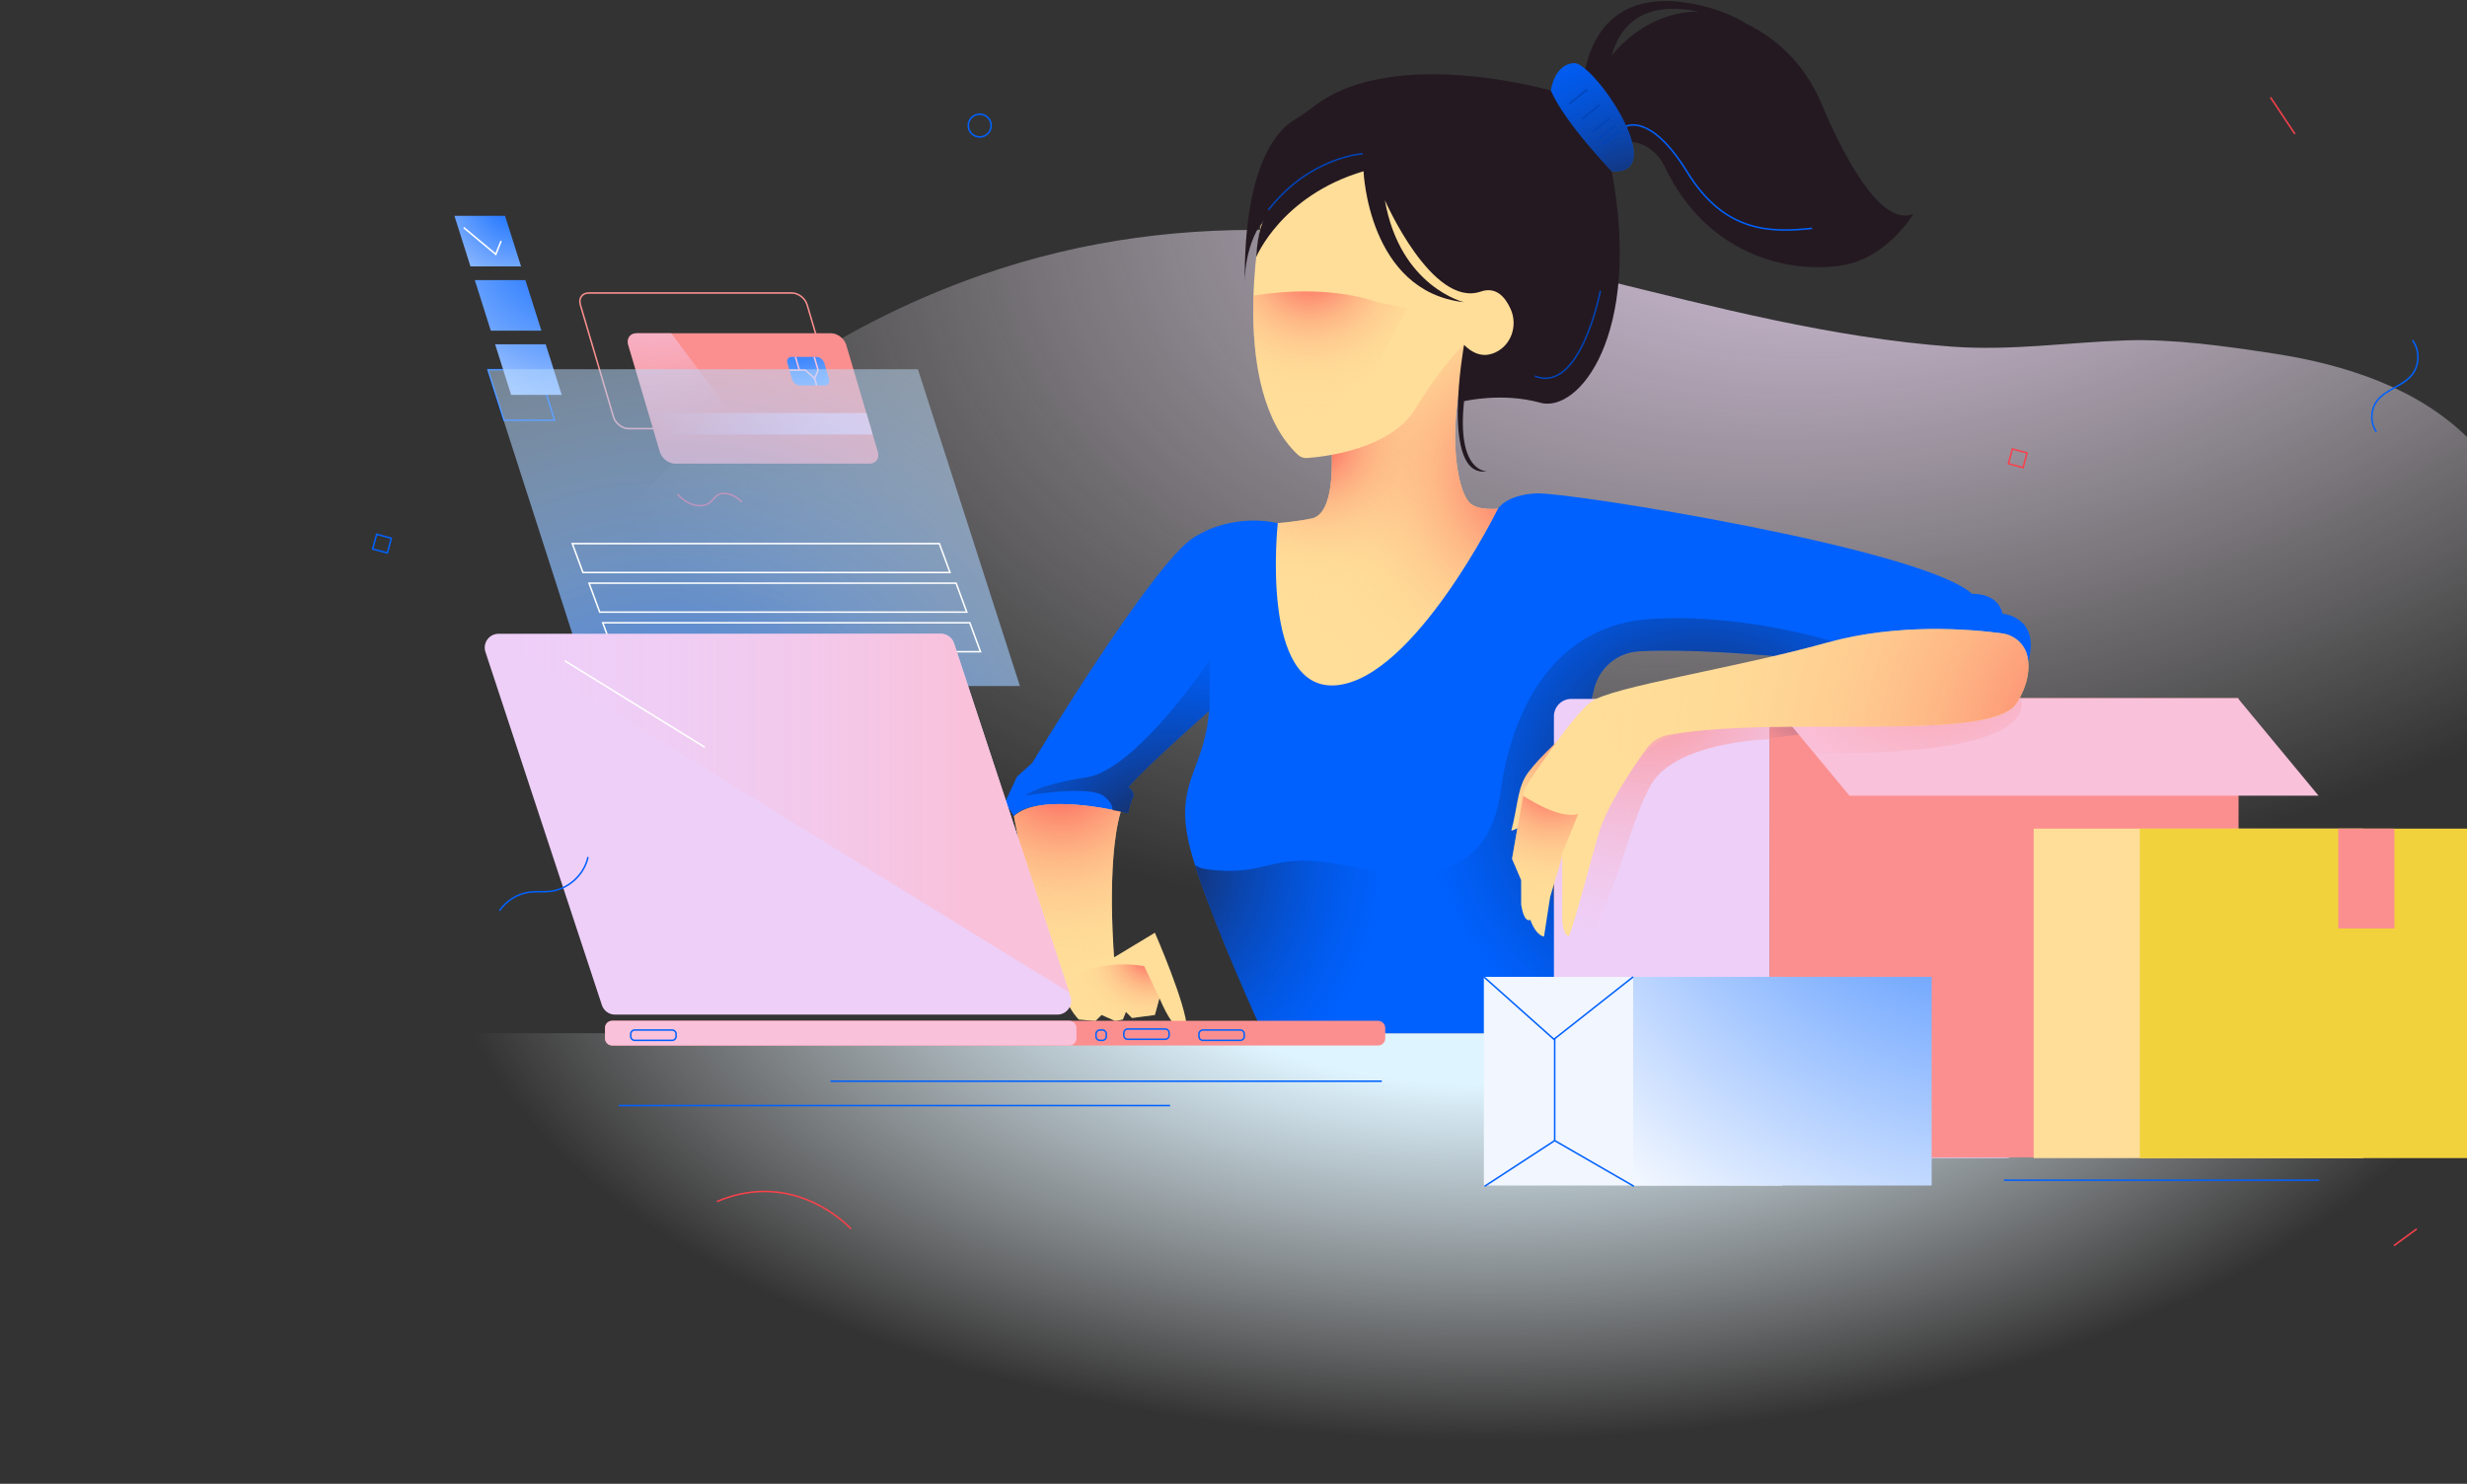 <svg width="793" height="477" viewBox="0 0 793 477" fill="none" xmlns="http://www.w3.org/2000/svg">
<rect x="0" y="0" width="793" height="477" fill="#333333" stroke="none"/>
<g id="Group">
<path id="Vector" d="M824.72 207.91C820.495 184.072 811.634 159.935 794.685 142.183C778.205 124.925 753.971 117.195 730.97 113.67C715.705 111.33 698.677 108.901 683.339 109.425C664.475 110.071 646.488 112.823 627.423 111.437C588.966 108.642 551.474 98.791 514.153 89.661C447.012 73.24 382.441 65.03 315.373 88.442C216.888 122.82 152.714 207.871 122.403 304.965C115.549 326.918 110.345 349.375 106.605 372.057C129.816 372.057 153.022 372.057 176.233 372.057C231.967 372.057 287.696 372.057 343.431 372.057C410.93 372.057 478.423 372.057 545.922 372.057C604.423 372.057 662.928 372.057 721.428 372.057C750.509 372.057 779.591 372.106 808.672 372.033C806.885 364.591 808.917 356.831 810.816 349.419C822.478 303.956 833.048 254.856 824.72 207.91Z" fill="url(#paint0_radial_13_61)"/>
<path id="Vector_2" d="M0.614 332.156H940.614V476.583H0.614V332.156Z" fill="url(#paint1_radial_13_61)"/>
<path id="Vector_3" d="M376.125 355.411H198.896" stroke="#0061FE" stroke-width="0.49" stroke-miterlimit="10"/>
<path id="Vector_4" d="M444.177 347.578H266.948" stroke="#0061FE" stroke-width="0.49" stroke-miterlimit="10"/>
<path id="Vector_5" d="M644.172 379.401H745.516" stroke="#0061FE" stroke-width="0.49" stroke-miterlimit="10"/>
<path id="Vector_6" d="M427.531 137.792C427.531 137.792 430.958 164.719 421.656 166.677C412.354 168.635 395.708 169.125 395.708 169.125L391.302 189.687L405.99 222.49L428.021 232.771L456.417 221.51L487.75 185.281L493.625 161.292C493.625 161.292 477.469 166.187 472.573 161.781C467.677 157.375 464.735 133.566 472.573 112.671C480.411 91.776 461.312 101.562 461.312 101.562L423.615 132.896L427.531 137.792Z" fill="#FFDE99"/>
<path id="Vector_7" d="M427.531 137.792C427.531 137.792 430.958 164.719 421.656 166.677C412.354 168.635 395.708 169.125 395.708 169.125L391.302 189.687L405.99 222.49L428.021 232.771L456.417 221.51L487.75 185.281L493.625 161.292C493.625 161.292 477.469 166.187 472.573 161.781C467.677 157.375 464.735 133.566 472.573 112.671C480.411 91.776 461.312 101.562 461.312 101.562L423.615 132.896L427.531 137.792Z" fill="url(#paint2_radial_13_61)"/>
<path id="Vector_8" d="M427.531 137.792C427.531 137.792 430.958 164.719 421.656 166.677C412.354 168.635 395.708 169.125 395.708 169.125L391.302 189.687L405.99 222.49L428.021 232.771L456.417 221.51L487.75 185.281L493.625 161.292C493.625 161.292 477.469 166.187 472.573 161.781C467.677 157.375 464.735 133.566 472.573 112.671C480.411 91.776 461.312 101.562 461.312 101.562L423.615 132.896L427.531 137.792Z" fill="url(#paint3_radial_13_61)"/>
<path id="Vector_9" d="M405.255 72.432C405.255 72.432 394.881 125.253 417.177 146.188C417.984 146.947 419.086 147.324 420.192 147.241C426.307 146.785 447.056 144.303 454.948 131.427C464.25 116.25 470.614 110.865 470.614 110.865C470.614 110.865 482.119 122.859 486.036 113.068C489.953 103.276 487.505 91.036 475.755 91.036L449.318 46.974L422.88 49.911L405.255 72.432Z" fill="#FFDE99"/>
<path id="Vector_10" d="M442.708 97.156L452.5 99.115L442.464 117.229L417.74 140.729C417.74 140.729 414.073 138.384 409.142 134.761C403.551 122.786 402.523 107.491 402.925 95.046C427.747 91.022 442.708 97.156 442.708 97.156Z" fill="url(#paint4_radial_13_61)"/>
<path id="Vector_11" d="M438.302 55.052C438.302 55.052 439.771 93.729 470.614 97.156C470.614 97.156 450.052 92.26 445.156 64.354C445.156 64.354 460.333 99.115 476 93.729C480.891 92.045 483.818 95.472 485.547 99.261C487.946 104.529 485.894 110.894 480.636 113.317C477.811 114.62 474.335 114.585 470.614 110.865C470.614 110.865 462.781 153.948 477.958 151.5C477.958 151.5 468.166 151.99 470.614 128.979C470.614 128.979 482.854 126.042 495.093 129.469C507.333 132.896 527.896 107.927 518.104 55.052L498.521 29.104C498.521 29.104 447.687 14.387 422.195 34.323C420.138 35.929 417.96 37.373 415.742 38.749C410.396 42.078 399.747 53.461 400.114 91.281C400.114 91.281 399.625 77.573 407.458 69.25C407.458 69.25 404.54 70.631 403.796 82.669C403.796 82.669 411.864 62.885 438.302 55.052Z" fill="#241921"/>
<path id="Vector_12" d="M508.801 26.656C509.291 25.677 510.27 -5.167 544.051 1.198C551.596 2.618 557.481 5.09 562.068 8.072C578.028 18.441 578.322 34.979 578.322 34.979L554.822 6.583C554.822 6.583 524.958 -7.125 518.103 17.844C518.103 17.844 537.609 -8.633 567.287 11.024C575.448 16.429 581.71 24.252 585.495 33.28C591.59 47.821 604.084 73.358 615.046 68.76C615.046 68.76 606.601 83.257 591.546 85.406C574.41 87.854 548.502 81.822 535.053 53.476C533.638 50.494 531.273 48.036 528.287 46.631C525.829 45.476 522.95 45.04 520.556 47.219C515.171 52.114 508.806 28.614 508.806 28.614V26.656H508.801Z" fill="#241921"/>
<path id="Vector_13" d="M498.52 29.104C498.52 29.104 499.499 20.781 505.864 20.292C512.229 19.802 537.197 56.521 518.104 55.052C518.104 55.052 502.926 39.385 498.52 29.104Z" fill="#0061FE"/>
<path id="Vector_14" d="M498.52 29.104C498.52 29.104 499.499 20.781 505.864 20.292C512.229 19.802 537.197 56.521 518.104 55.052C518.104 55.052 502.926 39.385 498.52 29.104Z" fill="url(#paint5_radial_13_61)"/>
<path id="Vector_15" d="M520.748 41.951L515.024 46.553" stroke="#0144B9" stroke-width="0.49" stroke-miterlimit="10"/>
<path id="Vector_16" d="M517.526 37.946L511.808 42.548" stroke="#0144B9" stroke-width="0.49" stroke-miterlimit="10"/>
<path id="Vector_17" d="M510.167 28.791L504.444 33.393" stroke="#0144B9" stroke-width="0.49" stroke-miterlimit="10"/>
<path id="Vector_18" d="M519.367 40.237L513.644 44.839" stroke="#0144B9" stroke-width="0.49" stroke-miterlimit="10"/>
<path id="Vector_19" d="M514.153 33.75L508.43 38.352" stroke="#0144B9" stroke-width="0.49" stroke-miterlimit="10"/>
<path id="Vector_20" d="M514.432 93.484C514.432 93.484 508.067 126.776 493.38 120.901" stroke="#0144B9" stroke-width="0.49" stroke-miterlimit="10"/>
<path id="Vector_21" d="M438.057 49.422C438.057 49.422 420.921 50.401 407.702 67.536" stroke="#0144B9" stroke-width="0.49" stroke-miterlimit="10"/>
<path id="Vector_22" d="M581.995 211.963C581.995 211.963 546.755 208.179 526.814 209.364C519.847 209.78 513.982 214.705 512.381 221.496C510.163 230.905 506.32 244.844 501.703 251.615C495.902 260.124 500.797 311.124 503.108 332.151H405.985C399.728 318.345 388.115 291.878 383.224 275.115C376.37 251.615 387.141 248.677 388.609 228.604C388.609 228.604 368.536 246.229 362.661 253.084C362.661 253.084 365.109 254.552 364.13 256.511C363.151 258.469 362.661 261.406 362.661 261.406C362.661 261.406 332.307 254.552 325.943 262.386L323.005 257.979L326.922 249.656L331.818 245.25C331.818 245.25 370.495 181.115 383.714 172.792C396.932 164.469 410.734 168.18 410.734 168.18C410.734 168.18 404.766 222.729 429.734 220.281C454.703 217.834 481.508 163.553 481.508 163.553C481.508 163.553 484.078 159.088 493.87 158.599C503.661 158.109 617.734 176.224 633.891 190.911C633.891 190.911 642.214 190.422 643.682 197.276C643.682 197.276 655.922 198.255 652.005 212.453L581.995 211.963Z" fill="#0061FE"/>
<path id="Vector_23" d="M325.943 262.391C325.943 262.391 332.797 302.047 341.61 315.266C341.61 315.266 348.464 308.901 358.255 309.391C358.255 309.391 355.386 277.553 360.248 260.912C360.248 260.912 334.266 254.557 325.943 262.391Z" fill="#FFDE99"/>
<path id="Vector_24" d="M325.943 262.391C325.943 262.391 332.797 302.047 341.61 315.266C341.61 315.266 348.464 308.901 358.255 309.391C358.255 309.391 355.386 277.553 360.248 260.912C360.248 260.912 334.266 254.557 325.943 262.391Z" fill="url(#paint6_radial_13_61)"/>
<path id="Vector_25" d="M358.333 307.638L371.229 299.844C371.229 299.844 381.51 323.344 381.51 330.688C381.51 330.688 378.572 334.604 372.697 320.896L371.229 326.281L363.885 327.26L361.926 325.302L360.947 327.75L358.499 328.24L354.093 326.281L352.135 328.24L346.749 327.75C346.749 327.75 341.364 322.365 341.364 315.021C341.364 307.677 358.333 307.638 358.333 307.638Z" fill="#FFDE99"/>
<path id="Vector_26" d="M367.801 310.614L372.697 320.896L371.229 326.281L363.885 327.26L361.926 325.302L360.947 327.75L358.499 328.239L354.093 326.281L352.135 328.239L346.749 327.75C346.749 327.75 341.364 322.364 341.364 315.021C355.072 307.677 367.801 310.614 367.801 310.614Z" fill="url(#paint7_radial_13_61)"/>
<path id="Vector_27" d="M505.844 243.365C505.653 243.85 505.458 244.325 505.262 244.79C505.223 244.878 505.188 244.961 505.149 245.05C504.953 245.515 504.753 245.97 504.547 246.411C504.518 246.479 504.483 246.543 504.454 246.611C504.239 247.076 504.023 247.527 503.808 247.967C503.671 248.242 503.534 248.506 503.396 248.77C502.985 249.554 502.559 250.293 502.133 250.969C501.991 251.194 501.849 251.414 501.702 251.625C501.619 251.742 501.546 251.874 501.467 252.006C501.453 252.036 501.433 252.065 501.419 252.1C501.345 252.237 501.272 252.379 501.203 252.525C501.193 252.55 501.184 252.574 501.174 252.594C501.11 252.736 501.046 252.878 500.988 253.03C500.973 253.059 500.963 253.093 500.949 253.123C500.885 253.289 500.821 253.465 500.758 253.652C500.743 253.691 500.733 253.73 500.718 253.769C500.66 253.94 500.606 254.122 500.552 254.308C500.547 254.327 500.537 254.352 500.532 254.371C500.474 254.572 500.42 254.782 500.366 254.998C500.351 255.047 500.341 255.101 500.327 255.15C500.273 255.37 500.219 255.595 500.17 255.825C500.165 255.845 500.16 255.864 500.16 255.884C500.111 256.104 500.067 256.334 500.023 256.565C500.013 256.618 500.004 256.672 499.994 256.721C499.95 256.966 499.906 257.221 499.862 257.475C499.852 257.524 499.847 257.573 499.837 257.622C499.798 257.857 499.764 258.097 499.729 258.342C499.725 258.391 499.715 258.435 499.71 258.484C499.671 258.758 499.636 259.037 499.602 259.321C499.592 259.385 499.587 259.448 499.578 259.512C499.543 259.791 499.514 260.075 499.485 260.364C499.485 260.383 499.48 260.398 499.48 260.418C499.45 260.721 499.421 261.03 499.392 261.343C499.387 261.416 499.377 261.485 499.372 261.558C499.348 261.867 499.318 262.185 499.294 262.503C499.289 262.552 499.289 262.601 499.284 262.645C499.264 262.939 499.245 263.233 499.225 263.531C499.22 263.605 499.215 263.673 499.21 263.747C499.191 264.08 499.171 264.413 499.152 264.75C499.147 264.824 499.147 264.897 499.142 264.971C499.127 265.284 499.113 265.597 499.098 265.92C499.098 265.969 499.093 266.023 499.093 266.072C499.078 266.425 499.064 266.787 499.054 267.149C499.049 267.233 499.049 267.316 499.044 267.404C499.034 267.771 499.024 268.143 499.015 268.525C499.015 268.54 499.015 268.559 499.015 268.574C499.005 268.941 499 269.308 498.995 269.685C498.995 269.773 498.99 269.862 498.99 269.955C498.985 270.332 498.98 270.713 498.976 271.1C498.976 271.169 498.976 271.242 498.976 271.311C498.976 271.658 498.971 272.006 498.971 272.354C498.971 272.432 498.971 272.51 498.971 272.593C498.971 272.99 498.971 273.387 498.976 273.788C498.976 273.876 498.976 273.964 498.976 274.052C498.976 274.429 498.98 274.806 498.985 275.188C498.985 275.232 498.985 275.281 498.985 275.325C498.99 275.737 498.995 276.158 499.005 276.574C499.005 276.672 499.01 276.77 499.01 276.868C499.02 277.284 499.024 277.705 499.034 278.131C499.034 278.185 499.039 278.238 499.039 278.287C499.049 278.674 499.059 279.066 499.069 279.462C499.073 279.56 499.073 279.653 499.078 279.751C499.088 280.177 499.103 280.603 499.117 281.034C499.122 281.117 499.122 281.205 499.127 281.288C499.142 281.675 499.152 282.062 499.166 282.449C499.171 282.527 499.171 282.605 499.176 282.684C499.191 283.115 499.211 283.55 499.225 283.986C499.23 284.094 499.235 284.202 499.24 284.309C499.259 284.74 499.274 285.171 499.294 285.607C499.294 285.626 499.294 285.651 499.299 285.67C499.318 286.116 499.338 286.566 499.362 287.017C499.367 287.124 499.372 287.232 499.377 287.345C499.397 287.79 499.421 288.241 499.446 288.686C499.45 288.75 499.45 288.809 499.455 288.872C499.475 289.283 499.499 289.695 499.519 290.106C499.524 290.204 499.529 290.302 499.534 290.4C499.558 290.84 499.583 291.286 499.607 291.731C499.612 291.834 499.622 291.942 499.627 292.045C499.651 292.461 499.676 292.872 499.7 293.288C499.705 293.342 499.705 293.401 499.71 293.455C499.739 293.91 499.764 294.365 499.793 294.821C499.798 294.928 499.808 295.041 499.813 295.149C499.842 295.609 499.871 296.074 499.901 296.534C499.901 296.549 499.901 296.563 499.906 296.578C499.935 297.033 499.964 297.489 499.999 297.944C500.004 298.037 500.013 298.135 500.018 298.228C500.048 298.683 500.082 299.139 500.116 299.594C500.121 299.677 500.126 299.756 500.136 299.839C500.165 300.25 500.195 300.656 500.224 301.068C500.229 301.151 500.234 301.229 500.244 301.312C500.278 301.763 500.312 302.213 500.346 302.659C500.356 302.762 500.361 302.86 500.371 302.962C500.405 303.418 500.439 303.873 500.479 304.323C500.479 304.328 500.479 304.328 500.479 304.333C500.513 304.793 500.552 305.249 500.586 305.704C500.596 305.807 500.601 305.915 500.611 306.017C500.645 306.468 500.684 306.918 500.718 307.364C500.723 307.403 500.723 307.442 500.728 307.481C500.762 307.912 500.802 308.338 500.836 308.764C500.841 308.842 500.851 308.921 500.856 308.994C500.895 309.44 500.929 309.88 500.968 310.321C500.973 310.404 500.983 310.487 500.988 310.566C501.022 310.977 501.061 311.388 501.095 311.799C501.1 311.838 501.1 311.878 501.105 311.922C501.144 312.372 501.184 312.818 501.223 313.263C501.228 313.337 501.237 313.405 501.242 313.479C501.321 314.375 501.404 315.256 501.482 316.127C501.487 316.191 501.492 316.255 501.502 316.313C501.541 316.739 501.58 317.165 501.619 317.586C501.624 317.64 501.629 317.694 501.634 317.748C501.673 318.154 501.712 318.551 501.747 318.952C501.751 318.986 501.751 319.016 501.756 319.05C501.796 319.471 501.84 319.887 501.879 320.299C501.884 320.362 501.893 320.426 501.898 320.494C501.938 320.896 501.977 321.292 502.016 321.684C502.016 321.694 502.016 321.699 502.016 321.708C502.055 322.115 502.094 322.516 502.138 322.918C502.143 322.977 502.148 323.035 502.158 323.094C502.236 323.892 502.319 324.675 502.398 325.439C502.403 325.478 502.407 325.517 502.407 325.552C502.447 325.934 502.486 326.315 502.525 326.688C502.525 326.707 502.53 326.727 502.53 326.751C502.569 327.128 502.608 327.5 502.647 327.867C502.647 327.872 502.647 327.877 502.647 327.887C502.687 328.244 502.721 328.597 502.76 328.945C502.765 328.998 502.77 329.047 502.775 329.101C502.848 329.787 502.922 330.452 502.99 331.094C502.995 331.128 502.995 331.162 503 331.192C503.034 331.52 503.068 331.843 503.108 332.156H405.984C405.96 332.102 405.935 332.048 405.911 331.995C405.769 331.681 405.622 331.358 405.475 331.035C405.426 330.922 405.372 330.81 405.318 330.692C405.147 330.31 404.971 329.919 404.789 329.522C404.736 329.4 404.682 329.277 404.623 329.155C404.491 328.856 404.354 328.553 404.217 328.244C404.143 328.083 404.07 327.916 403.996 327.75C403.825 327.368 403.649 326.976 403.472 326.585C403.389 326.399 403.306 326.213 403.223 326.022C403.105 325.757 402.988 325.493 402.87 325.229C402.767 325.003 402.67 324.773 402.567 324.543C402.439 324.254 402.312 323.965 402.185 323.677C402.043 323.349 401.896 323.021 401.749 322.693C401.641 322.448 401.534 322.203 401.426 321.953C401.309 321.689 401.191 321.42 401.074 321.15C400.98 320.935 400.883 320.72 400.79 320.504C400.594 320.054 400.393 319.593 400.192 319.133C400.094 318.913 400.001 318.693 399.903 318.472C399.781 318.183 399.654 317.9 399.526 317.611C399.438 317.405 399.345 317.195 399.257 316.989C399.032 316.47 398.807 315.946 398.582 315.417C398.503 315.231 398.42 315.045 398.342 314.859C398.205 314.536 398.063 314.213 397.926 313.885C397.852 313.714 397.779 313.547 397.705 313.376C397.455 312.788 397.206 312.201 396.951 311.608C396.878 311.442 396.809 311.275 396.736 311.104C396.589 310.761 396.442 310.414 396.3 310.066C396.232 309.91 396.168 309.748 396.099 309.591C395.84 308.97 395.575 308.348 395.316 307.721C395.247 307.56 395.184 307.403 395.115 307.241C394.968 306.889 394.822 306.536 394.675 306.184C394.606 306.017 394.538 305.851 394.469 305.689C394.21 305.058 393.95 304.426 393.691 303.795C393.627 303.638 393.563 303.481 393.5 303.325C393.353 302.967 393.206 302.61 393.064 302.248C392.995 302.086 392.932 301.92 392.863 301.758C392.609 301.131 392.354 300.5 392.104 299.873C392.036 299.707 391.967 299.535 391.904 299.369C391.762 299.016 391.62 298.664 391.483 298.311C391.414 298.135 391.345 297.964 391.277 297.787C391.037 297.175 390.792 296.563 390.557 295.956C390.489 295.78 390.42 295.604 390.347 295.423C390.215 295.085 390.082 294.742 389.95 294.404C389.877 294.209 389.798 294.018 389.725 293.822C389.505 293.244 389.284 292.671 389.064 292.098C388.991 291.908 388.917 291.712 388.844 291.521C388.721 291.193 388.599 290.87 388.477 290.547C388.398 290.341 388.32 290.13 388.246 289.925C388.051 289.406 387.86 288.892 387.674 288.378C387.59 288.148 387.502 287.917 387.419 287.687C387.306 287.384 387.199 287.085 387.091 286.787C387.008 286.561 386.929 286.336 386.851 286.116C386.685 285.656 386.523 285.205 386.366 284.75C386.273 284.49 386.18 284.231 386.092 283.971C385.994 283.692 385.896 283.413 385.803 283.134C385.725 282.904 385.642 282.669 385.564 282.439C385.436 282.062 385.309 281.685 385.182 281.313C385.079 281.009 384.976 280.706 384.878 280.402C384.795 280.148 384.712 279.893 384.628 279.639C384.55 279.394 384.472 279.154 384.393 278.914C384.315 278.674 384.242 278.434 384.163 278.199C385.49 278.953 386.719 279.457 390.817 279.79C408.931 281.259 408.931 273.426 432.921 278.322C456.911 283.217 478.452 282.728 482.369 254.332C486.183 226.685 500.483 200.967 530.348 199.009C560.213 197.051 588.966 206.172 588.966 206.172L584.427 211.998L582.004 211.983C582.004 211.983 581.989 211.983 581.97 211.978C581.96 211.978 581.95 211.978 581.935 211.973C581.921 211.973 581.906 211.968 581.886 211.968C581.867 211.968 581.847 211.963 581.828 211.963C581.798 211.959 581.759 211.959 581.72 211.954C581.691 211.949 581.661 211.949 581.627 211.944C581.598 211.939 581.563 211.939 581.529 211.934C581.48 211.929 581.436 211.924 581.387 211.919C581.304 211.91 581.211 211.9 581.113 211.89C581.084 211.885 581.049 211.885 581.015 211.88C580.927 211.87 580.834 211.861 580.736 211.851C580.707 211.846 580.672 211.846 580.638 211.841C580.535 211.831 580.432 211.821 580.32 211.807C580.276 211.802 580.232 211.797 580.183 211.792C580.08 211.782 579.977 211.773 579.864 211.763C579.801 211.758 579.737 211.748 579.669 211.743C579.532 211.728 579.39 211.714 579.238 211.699C579.204 211.694 579.179 211.694 579.145 211.689C578.959 211.67 578.768 211.65 578.567 211.635C578.508 211.631 578.445 211.626 578.381 211.616C578.234 211.601 578.082 211.587 577.931 211.572C577.857 211.567 577.779 211.557 577.701 211.552C577.534 211.538 577.363 211.518 577.191 211.503C577.137 211.498 577.079 211.493 577.025 211.489C576.829 211.469 576.623 211.449 576.413 211.43C576.359 211.425 576.305 211.42 576.251 211.415C575.992 211.391 575.723 211.366 575.448 211.342C575.444 211.342 575.434 211.342 575.429 211.342C575.179 211.317 574.92 211.298 574.66 211.273C574.562 211.263 574.459 211.254 574.357 211.244C574.161 211.224 573.96 211.21 573.754 211.19C573.661 211.18 573.573 211.175 573.48 211.165C573.265 211.146 573.045 211.126 572.819 211.107C572.731 211.097 572.643 211.092 572.555 211.082C572.281 211.058 572.002 211.033 571.713 211.009C571.674 211.004 571.635 211.004 571.595 210.999C571.272 210.97 570.944 210.945 570.611 210.916C570.523 210.906 570.435 210.901 570.347 210.891C570.097 210.872 569.848 210.847 569.588 210.828C569.475 210.818 569.363 210.808 569.255 210.798C569.01 210.779 568.761 210.759 568.511 210.74C568.403 210.73 568.296 210.72 568.188 210.715C567.924 210.695 567.659 210.671 567.39 210.651C567.287 210.642 567.184 210.637 567.081 210.627C566.347 210.568 565.598 210.509 564.829 210.456C564.722 210.446 564.619 210.441 564.511 210.431C564.237 210.412 563.968 210.392 563.689 210.372C563.552 210.363 563.41 210.353 563.268 210.343C563.003 210.323 562.739 210.304 562.47 210.284C562.337 210.274 562.205 210.265 562.073 210.255C561.76 210.23 561.441 210.211 561.123 210.186C561.04 210.181 560.957 210.177 560.874 210.167C560.467 210.137 560.061 210.113 559.65 210.083C559.566 210.079 559.483 210.074 559.4 210.069C559.072 210.049 558.739 210.025 558.406 210.005C558.279 209.995 558.151 209.99 558.029 209.981C557.74 209.961 557.446 209.942 557.158 209.927C557.011 209.917 556.869 209.907 556.722 209.897C556.428 209.878 556.134 209.863 555.836 209.844C555.708 209.834 555.576 209.829 555.449 209.819C550.524 209.53 545.373 209.3 540.438 209.202C540.061 209.192 539.689 209.188 539.312 209.183C539.302 209.183 539.293 209.183 539.288 209.183C538.798 209.173 538.314 209.168 537.829 209.163C537.711 209.163 537.589 209.163 537.471 209.158C536.487 209.148 535.513 209.148 534.558 209.153C534.441 209.153 534.328 209.153 534.211 209.153C533.261 209.158 532.326 209.173 531.41 209.197C531.298 209.202 531.185 209.202 531.073 209.207C530.162 209.232 529.276 209.261 528.414 209.3C528.306 209.305 528.199 209.31 528.096 209.315C527.665 209.334 527.239 209.359 526.823 209.383C525.08 209.486 523.411 209.873 521.854 210.5C521.496 210.642 521.144 210.803 520.801 210.975C520.757 210.999 520.708 211.019 520.664 211.038C520.336 211.2 520.018 211.376 519.704 211.562C519.651 211.596 519.592 211.631 519.538 211.66C519.23 211.846 518.931 212.047 518.637 212.252C518.588 212.287 518.539 212.321 518.49 212.36C518.192 212.575 517.898 212.801 517.614 213.041C517.589 213.06 517.565 213.085 517.54 213.104C517.261 213.344 516.987 213.589 516.723 213.848C516.698 213.873 516.679 213.892 516.654 213.912C516.39 214.171 516.14 214.441 515.896 214.72C515.856 214.764 515.817 214.808 515.778 214.857C515.543 215.131 515.318 215.41 515.102 215.704C515.063 215.758 515.024 215.807 514.985 215.861C514.769 216.154 514.564 216.458 514.368 216.771C514.344 216.815 514.314 216.859 514.29 216.898C514.089 217.227 513.893 217.564 513.717 217.907C513.546 218.245 513.384 218.592 513.237 218.945C513.193 219.048 513.154 219.155 513.11 219.258C513.002 219.523 512.904 219.787 512.816 220.061C512.777 220.169 512.743 220.277 512.708 220.389C512.591 220.761 512.483 221.133 512.395 221.515C512.302 221.907 512.209 222.308 512.111 222.71C512.087 222.813 512.062 222.915 512.038 223.018C511.94 223.425 511.842 223.836 511.734 224.252C511.729 224.267 511.729 224.281 511.724 224.291C511.621 224.707 511.514 225.128 511.406 225.554C511.377 225.662 511.352 225.77 511.323 225.877C511.098 226.749 510.867 227.645 510.623 228.551C510.593 228.663 510.559 228.781 510.53 228.893C510.285 229.804 510.03 230.724 509.761 231.65C509.727 231.762 509.697 231.88 509.663 231.992C509.531 232.457 509.394 232.927 509.252 233.393C509.046 234.088 508.831 234.788 508.615 235.483C508.4 236.178 508.175 236.873 507.95 237.559C507.724 238.244 507.489 238.93 507.254 239.605V239.61C507.019 240.286 506.779 240.952 506.535 241.608C506.339 242.132 506.138 242.646 505.937 243.155C505.903 243.218 505.874 243.292 505.844 243.365Z" fill="url(#paint8_radial_13_61)"/>
<path id="Vector_28" d="M574.362 372.072H713.981C717.066 372.072 719.567 369.57 719.567 366.486V224.448H568.776V366.486C568.776 369.57 571.277 372.072 574.362 372.072Z" fill="#FB8F8F"/>
<path id="Vector_29" d="M505.086 224.678H568.776V366.481C568.776 369.565 571.278 372.067 574.362 372.067H646.292C645.788 372.214 645.259 372.297 644.706 372.297H505.086C502.002 372.297 499.5 369.795 499.5 366.711V230.264C499.5 227.18 502.002 224.678 505.086 224.678Z" fill="#EECFF8"/>
<path id="Vector_30" d="M501.634 237.358C501.634 237.358 492.646 245.5 490.198 249.906C487.75 254.312 487.75 259.698 485.791 267.042C485.791 267.042 492.646 266.062 496.562 252.354C500.479 238.646 501.634 237.358 501.634 237.358Z" fill="url(#paint9_radial_13_61)"/>
<path id="Vector_31" opacity="0.57" d="M581.26 235.708L568.775 237.358V230.44L579.301 231.302L581.26 235.708Z" fill="url(#paint10_radial_13_61)"/>
<path id="Vector_32" d="M594.479 255.781H745.271L719.323 224.448H568.531L594.479 255.781Z" fill="#F9C1DA"/>
<path id="Vector_33" d="M406.205 332.646C400.364 319.78 389.53 295.173 384.159 278.18C385.486 278.934 386.715 279.438 390.812 279.771C408.927 281.24 408.927 273.406 432.917 278.302C456.906 283.198 478.448 282.708 482.364 254.312C486.178 226.666 500.479 200.948 530.344 198.99C560.208 197.031 588.961 206.152 588.961 206.152L584.423 211.978L582 211.964C582 211.964 568.913 210.558 554.177 209.726C552.664 209.643 551.136 209.56 549.604 209.491C548.835 209.457 548.067 209.423 547.303 209.393C545.002 209.3 542.701 209.227 540.444 209.183C540.067 209.173 539.695 209.168 539.318 209.163C534.838 209.095 530.559 209.144 526.824 209.364C525.081 209.467 523.411 209.853 521.854 210.48C518.359 211.89 515.455 214.514 513.722 217.892C513.145 219.018 512.694 220.228 512.396 221.501C511.563 225.03 510.506 229.197 509.262 233.383C509.057 234.078 508.841 234.778 508.626 235.473C508.41 236.169 508.185 236.864 507.96 237.549C507.735 238.239 507.5 238.92 507.265 239.596C507.03 240.271 506.79 240.937 506.545 241.593C505.688 243.889 504.778 246.053 503.828 247.963C503.284 249.054 502.726 250.063 502.153 250.964C502.011 251.189 501.869 251.409 501.723 251.62C499.701 254.582 498.981 262.694 498.991 272.897C498.971 292.04 501.605 318.82 503.123 332.646H406.205Z" fill="url(#paint11_radial_13_61)"/>
<path id="Vector_34" d="M533.77 225.427H566.572L568.775 230.323V237.667C568.775 237.667 543.072 238.156 532.791 249.417C522.51 260.677 516.145 312.573 499.499 308.656V253.128L533.77 225.427Z" fill="url(#paint12_radial_13_61)"/>
<path id="Vector_35" d="M583.219 242.073L568.531 224.448H649.312C649.312 224.448 660.083 243.052 583.219 242.073Z" fill="url(#paint13_radial_13_61)"/>
<path id="Vector_36" d="M643.564 203.621C647.598 204.169 650.932 207.166 651.73 211.156C652.45 214.769 652.078 219.748 648.333 225.917C640.348 239.072 572.863 229.686 536.272 236.257C533.418 236.771 530.877 238.391 529.188 240.751C524.919 246.709 516.689 258.831 514.187 267.042C510.76 278.302 506.843 294.458 504.395 300.823C504.395 300.823 502.682 301.557 502.192 296.172V275.12L498.275 288.338L496.317 301.068C496.317 301.068 493.869 301.068 491.911 295.682C491.911 295.682 489.953 297.151 488.973 290.786V282.953L486.036 276.099L489.953 253.578C489.953 253.578 504.865 230.538 511.362 225.657C517.859 220.776 557.515 214.901 587.38 206.578C610.199 200.218 633.728 202.289 643.564 203.621Z" fill="#FFDE99"/>
<path id="Vector_37" d="M525.389 246.229C525.389 246.229 525.384 246.229 525.389 246.229C519.998 239.963 515.293 232.697 512.948 224.737C522.75 220.037 559.371 214.387 587.38 206.578C610.199 200.218 633.728 202.289 643.564 203.621C647.598 204.169 650.932 207.166 651.73 211.156C652.45 214.769 652.078 219.748 648.333 225.917C640.759 238.391 579.659 230.592 542.162 235.361C535.65 236.188 529.795 239.738 526.103 245.167C525.868 245.515 525.628 245.867 525.389 246.229Z" fill="url(#paint14_radial_13_61)"/>
<path id="Vector_38" d="M496.317 301.068C496.317 301.068 493.869 301.068 491.911 295.682C491.911 295.682 489.953 297.151 488.974 290.786V282.953L486.036 276.099L489.635 255.801C489.635 255.801 500.968 263.615 507.333 261.656L501.948 274.875L501.82 276.373L498.276 288.339L496.317 301.068Z" fill="url(#paint15_radial_13_61)"/>
<path id="Vector_39" d="M349.197 249.906C365.354 247.458 388.854 212.208 388.854 212.208V228.365L388.584 228.893C388.594 228.8 388.599 228.707 388.609 228.609C388.609 228.609 368.536 246.234 362.661 253.088C362.661 253.088 365.109 254.557 364.13 256.516C363.15 258.474 362.661 261.411 362.661 261.411C362.661 261.411 360.688 260.966 357.643 260.432C357.623 259.154 356.996 257.47 354.583 255.781C349.687 252.354 329.614 255.781 329.614 255.781C329.614 255.781 333.041 252.354 349.197 249.906Z" fill="url(#paint16_radial_13_61)"/>
<path id="Vector_40" d="M514.677 166.187C514.677 166.187 488.239 159.823 483.833 169.615" stroke="#0061FE" stroke-width="0.49" stroke-miterlimit="10"/>
<path id="Vector_41" d="M399.869 170.838C399.869 170.838 387.14 173.286 381.265 179.651" stroke="#0061FE" stroke-width="0.49" stroke-miterlimit="10"/>
<path id="Vector_42" d="M432.887 266.219C432.887 266.219 446.365 273.617 458.159 266.41" stroke="#0061FE" stroke-width="0.49" stroke-miterlimit="10"/>
<path id="Vector_43" d="M522.755 40.609C522.755 40.609 530.589 36.203 542.339 55.297C554.245 74.645 568.776 74.88 582.484 73.411" stroke="#0061FE" stroke-width="0.49" stroke-miterlimit="10"/>
<path id="Vector_44" d="M161.996 135.099H178.265L173.114 118.835H156.845L161.996 135.099Z" stroke="#0061FE" stroke-width="0.49" stroke-miterlimit="10"/>
<path id="Vector_45" d="M238.444 161.468C236.457 158.991 232.706 157.874 230.675 159.152C229.7 159.764 229.137 160.802 228.251 161.512C226.998 162.52 225.088 162.824 223.135 162.325C221.177 161.83 219.204 160.538 217.843 158.868" stroke="#FA404B" stroke-width="0.49" stroke-miterlimit="10"/>
<path id="Vector_46" d="M151.225 85.651H167.494L162.343 69.387H146.074L151.225 85.651Z" fill="url(#paint17_radial_13_61)"/>
<path id="Vector_47" d="M157.766 106.302H174.03L168.879 90.033H152.615L157.766 106.302Z" fill="url(#paint18_radial_13_61)"/>
<path id="Vector_48" d="M164.301 126.947H180.565L175.415 110.678H159.151L164.301 126.947Z" fill="url(#paint19_radial_13_61)"/>
<path id="Vector_49" d="M161.09 77.465L159.372 81.764L149.056 73.166" stroke="white" stroke-width="0.49" stroke-miterlimit="10"/>
<path id="Vector_50" d="M217 149.052H279.505C281.596 149.052 282.79 147.358 282.174 145.267L272.024 110.918C271.408 108.828 269.214 107.134 267.124 107.134H204.619C202.528 107.134 201.334 108.828 201.95 110.918L212.099 145.267C212.716 147.358 214.91 149.052 217 149.052Z" fill="#FB8F8F"/>
<path id="Vector_51" d="M202.098 137.792H267.418C269.508 137.792 270.703 136.098 270.086 134.007L259.443 97.974C258.826 95.883 256.632 94.189 254.542 94.189H189.222C187.131 94.189 185.937 95.883 186.553 97.974L197.197 134.007C197.814 136.098 200.007 137.792 202.098 137.792Z" stroke="#FB8F8F" stroke-width="0.49" stroke-miterlimit="10"/>
<path id="Vector_52" d="M210.445 139.667H280.514L278.482 132.783H208.408L210.445 139.667Z" fill="url(#paint20_linear_13_61)"/>
<path id="Vector_53" d="M257.181 123.927H265.141C266.223 123.927 266.845 123.05 266.522 121.963L264.97 116.705C264.652 115.623 263.511 114.742 262.429 114.742H254.468C253.386 114.742 252.765 115.618 253.088 116.705L254.64 121.963C254.958 123.05 256.099 123.927 257.181 123.927Z" fill="url(#paint21_radial_13_61)"/>
<path id="Vector_54" d="M261.729 114.742L262.987 119.006L261.837 121.63L262.512 123.927" stroke="#F9C1DA" stroke-width="0.49" stroke-miterlimit="10"/>
<path id="Vector_55" d="M261.837 121.631L258.899 119.006H253.769" stroke="#F9C1DA" stroke-width="0.49" stroke-miterlimit="10"/>
<path id="Vector_56" d="M255.687 114.742L256.95 119.006" stroke="#F9C1DA" stroke-width="0.49" stroke-miterlimit="10"/>
<path id="Vector_57" d="M217.001 149.052C214.91 149.052 212.717 147.358 212.1 145.267L201.951 110.918C201.334 108.828 202.529 107.134 204.619 107.134H215.777L247.051 149.052H217.001Z" fill="url(#paint22_radial_13_61)"/>
<path id="Vector_58" d="M189.378 220.531H327.842L295.055 118.698H156.591L189.378 220.531Z" fill="url(#paint23_radial_13_61)"/>
<path id="Vector_59" d="M187.39 184.057H305.38L301.953 174.755H183.963L187.39 184.057Z" stroke="white" stroke-width="0.49" stroke-miterlimit="10"/>
<path id="Vector_60" d="M192.776 196.786H310.766L307.339 187.484H189.349L192.776 196.786Z" stroke="white" stroke-width="0.49" stroke-miterlimit="10"/>
<path id="Vector_61" d="M197.182 209.515H315.172L311.745 200.213H193.755L197.182 209.515Z" stroke="white" stroke-width="0.49" stroke-miterlimit="10"/>
<path id="Vector_62" d="M196.79 336.097H442.977C444.25 336.097 445.283 335.064 445.283 333.791V330.462C445.283 329.189 444.25 328.156 442.977 328.156H196.79C195.517 328.156 194.484 329.189 194.484 330.462V333.791C194.484 335.064 195.517 336.097 196.79 336.097Z" fill="#FB8F8F"/>
<path id="Vector_63" d="M196.791 336.097H343.715C344.988 336.097 346.021 335.064 346.021 333.791V330.462C346.021 329.189 344.988 328.156 343.715 328.156H196.786C195.513 328.156 194.48 329.189 194.48 330.462V333.791C194.485 335.064 195.518 336.097 196.791 336.097Z" fill="#F9C1DA"/>
<path id="Vector_64" d="M160.257 203.748H302.442C304.357 203.748 306.06 204.977 306.658 206.798L344.096 320.342C345.041 323.216 342.901 326.173 339.881 326.173H197.691C195.777 326.173 194.073 324.945 193.476 323.123L156.037 209.579C155.092 206.705 157.232 203.748 160.257 203.748Z" fill="#EECFF8"/>
<path id="Vector_65" d="M362.466 334.11H374.578C375.253 334.11 375.802 333.561 375.802 332.886V332.024C375.802 331.348 375.253 330.8 374.578 330.8H362.466C361.79 330.8 361.242 331.348 361.242 332.024V332.886C361.242 333.561 361.79 334.11 362.466 334.11Z" stroke="#0061FE" stroke-width="0.49" stroke-miterlimit="10"/>
<path id="Vector_66" d="M203.978 334.443H216.09C216.766 334.443 217.314 333.894 217.314 333.219V332.357C217.314 331.681 216.766 331.133 216.09 331.133H203.978C203.302 331.133 202.754 331.681 202.754 332.357V333.219C202.754 333.894 203.302 334.443 203.978 334.443Z" stroke="#0061FE" stroke-width="0.49" stroke-miterlimit="10"/>
<path id="Vector_67" d="M386.622 334.443H398.734C399.41 334.443 399.958 333.894 399.958 333.219V332.357C399.958 331.681 399.41 331.133 398.734 331.133H386.622C385.946 331.133 385.398 331.681 385.398 332.357V333.219C385.398 333.894 385.946 334.443 386.622 334.443Z" stroke="#0061FE" stroke-width="0.49" stroke-miterlimit="10"/>
<path id="Vector_68" d="M353.531 334.443H354.392C355.068 334.443 355.616 333.894 355.616 333.219V332.357C355.616 331.681 355.068 331.133 354.392 331.133H353.531C352.855 331.133 352.307 331.681 352.307 332.357V333.219C352.307 333.894 352.855 334.443 353.531 334.443Z" stroke="#0061FE" stroke-width="0.49" stroke-miterlimit="10"/>
<path id="Vector_69" d="M157.648 204.6C158.373 204.071 159.264 203.748 160.258 203.748H302.443C304.357 203.748 306.061 204.977 306.658 206.798L343.656 319.006L157.648 204.6Z" fill="url(#paint24_linear_13_61)"/>
<path id="Vector_70" d="M181.54 212.419L226.542 240.212" stroke="white" stroke-width="0.49" stroke-miterlimit="10"/>
<path id="Vector_71" d="M713.448 282.885H840.548V371.719H713.448V282.885Z" fill="#DEF4FF"/>
<path id="Vector_72" d="M653.718 266.386H759.635V372.302H653.718V266.386Z" fill="#FFDE99"/>
<path id="Vector_73" d="M687.823 266.386H793.739V372.302H687.823V266.386Z" fill="#F1D23C"/>
<path id="Vector_74" d="M751.611 266.386H769.667V298.483H751.611V266.386Z" fill="#FB8F8F"/>
<path id="Vector_75" d="M476.979 314.042H572.938V381.114H476.979V314.042Z" fill="#F2F6FF"/>
<path id="Vector_76" d="M524.958 314.042H620.916V381.114H524.958V314.042Z" fill="url(#paint25_radial_13_61)"/>
<path id="Vector_77" d="M524.958 314.042L499.5 334.11L476.979 314.042" stroke="#0061FE" stroke-width="0.49" stroke-miterlimit="10"/>
<path id="Vector_78" d="M525.203 381.359L499.745 366.672L477.224 381.359" stroke="#0061FE" stroke-width="0.49" stroke-miterlimit="10"/>
<path id="Vector_79" d="M499.744 333.87V366.672" stroke="#0061FE" stroke-width="0.49" stroke-miterlimit="10"/>
<path id="Vector_80" d="M775.463 109.376C777.901 112.593 777.803 117.484 775.233 120.597C772.266 124.191 766.881 125.146 764.08 128.867C761.946 131.701 761.852 135.907 763.86 138.834" stroke="#0061FE" stroke-width="0.49" stroke-miterlimit="10"/>
<path id="Vector_81" d="M314.927 44.036C312.9 44.036 311.255 42.392 311.255 40.364C311.255 38.337 312.9 36.693 314.927 36.693C316.954 36.693 318.599 38.337 318.599 40.364C318.599 42.392 316.954 44.036 314.927 44.036Z" stroke="#0061FE" stroke-width="0.49" stroke-miterlimit="10"/>
<path id="Vector_82" d="M646.862 144.335L651.59 145.607L650.317 150.335L645.59 149.062L646.862 144.335Z" stroke="#FA404B" stroke-width="0.49" stroke-miterlimit="10"/>
<path id="Vector_83" d="M121.067 171.756L125.796 173.029L124.523 177.756L119.794 176.484L121.067 171.756Z" stroke="#0061FE" stroke-width="0.49" stroke-miterlimit="10"/>
<path id="Vector_84" d="M273.557 395.068C273.557 395.068 255.932 375.484 230.473 386.255" stroke="#FA404B" stroke-width="0.49" stroke-miterlimit="10"/>
<path id="Vector_85" d="M729.848 31.307L737.682 43.057" stroke="#FA404B" stroke-width="0.49" stroke-miterlimit="10"/>
<path id="Vector_86" d="M776.849 395.068L769.505 400.453" stroke="#FA404B" stroke-width="0.49" stroke-miterlimit="10"/>
<path id="Vector_87" d="M189.006 275.521C187.797 281.244 182.652 285.905 176.84 286.552C174.706 286.787 172.542 286.537 170.407 286.782C166.471 287.237 162.779 289.484 160.566 292.769" stroke="#0061FE" stroke-width="0.49" stroke-miterlimit="10"/>
</g>
<defs>
<radialGradient id="paint0_radial_13_61" cx="0" cy="0" r="1" gradientUnits="userSpaceOnUse" gradientTransform="translate(615.667 19.639) rotate(166.185) scale(488.808 298.131)">
<stop stop-color="#EECFF8"/>
<stop offset="0.901" stop-color="white" stop-opacity="0"/>
</radialGradient>
<radialGradient id="paint1_radial_13_61" cx="0" cy="0" r="1" gradientUnits="userSpaceOnUse" gradientTransform="translate(476.551 291.164) rotate(180) scale(333.733 171.406)">
<stop offset="0.336" stop-color="#DEF4FF"/>
<stop offset="0.561" stop-color="#E4F6FF" stop-opacity="0.661"/>
<stop offset="0.854" stop-color="#F4FBFF" stop-opacity="0.22"/>
<stop offset="1" stop-color="white" stop-opacity="0"/>
</radialGradient>
<radialGradient id="paint2_radial_13_61" cx="0" cy="0" r="1" gradientUnits="userSpaceOnUse" gradientTransform="translate(424.814 142.765) rotate(180) scale(52.271)">
<stop stop-color="#FA404B"/>
<stop offset="0.025" stop-color="#FA484F" stop-opacity="0.975"/>
<stop offset="0.192" stop-color="#FC7565" stop-opacity="0.808"/>
<stop offset="0.359" stop-color="#FD9B78" stop-opacity="0.641"/>
<stop offset="0.524" stop-color="#FEB886" stop-opacity="0.476"/>
<stop offset="0.688" stop-color="#FECD91" stop-opacity="0.312"/>
<stop offset="0.847" stop-color="#FFDA97" stop-opacity="0.153"/>
<stop offset="1" stop-color="#FFDE99" stop-opacity="0"/>
</radialGradient>
<radialGradient id="paint3_radial_13_61" cx="0" cy="0" r="1" gradientUnits="userSpaceOnUse" gradientTransform="translate(495.316 152.412) rotate(180) scale(86.585)">
<stop stop-color="#FA404B"/>
<stop offset="0.025" stop-color="#FA484F" stop-opacity="0.975"/>
<stop offset="0.192" stop-color="#FC7565" stop-opacity="0.808"/>
<stop offset="0.359" stop-color="#FD9B78" stop-opacity="0.641"/>
<stop offset="0.524" stop-color="#FEB886" stop-opacity="0.476"/>
<stop offset="0.688" stop-color="#FECD91" stop-opacity="0.312"/>
<stop offset="0.847" stop-color="#FFDA97" stop-opacity="0.153"/>
<stop offset="1" stop-color="#FFDE99" stop-opacity="0"/>
</radialGradient>
<radialGradient id="paint4_radial_13_61" cx="0" cy="0" r="1" gradientUnits="userSpaceOnUse" gradientTransform="translate(421.103 84.509) rotate(180) scale(49.294)">
<stop stop-color="#FA404B"/>
<stop offset="0.025" stop-color="#FA484F" stop-opacity="0.975"/>
<stop offset="0.192" stop-color="#FC7565" stop-opacity="0.808"/>
<stop offset="0.359" stop-color="#FD9B78" stop-opacity="0.641"/>
<stop offset="0.524" stop-color="#FEB886" stop-opacity="0.476"/>
<stop offset="0.688" stop-color="#FECD91" stop-opacity="0.312"/>
<stop offset="0.847" stop-color="#FFDA97" stop-opacity="0.153"/>
<stop offset="1" stop-color="#FFDE99" stop-opacity="0"/>
</radialGradient>
<radialGradient id="paint5_radial_13_61" cx="0" cy="0" r="1" gradientUnits="userSpaceOnUse" gradientTransform="translate(529.055 80.969) rotate(180) scale(74.384)">
<stop offset="0.094" stop-color="#241921"/>
<stop offset="1" stop-color="#0144B9" stop-opacity="0"/>
</radialGradient>
<radialGradient id="paint6_radial_13_61" cx="0" cy="0" r="1" gradientUnits="userSpaceOnUse" gradientTransform="translate(341.081 246.751) rotate(180) scale(76.231)">
<stop stop-color="#FA404B"/>
<stop offset="0.025" stop-color="#FA484F" stop-opacity="0.975"/>
<stop offset="0.192" stop-color="#FC7565" stop-opacity="0.808"/>
<stop offset="0.359" stop-color="#FD9B78" stop-opacity="0.641"/>
<stop offset="0.524" stop-color="#FEB886" stop-opacity="0.476"/>
<stop offset="0.688" stop-color="#FECD91" stop-opacity="0.312"/>
<stop offset="0.847" stop-color="#FFDA97" stop-opacity="0.153"/>
<stop offset="1" stop-color="#FFDE99" stop-opacity="0"/>
</radialGradient>
<radialGradient id="paint7_radial_13_61" cx="0" cy="0" r="1" gradientUnits="userSpaceOnUse" gradientTransform="translate(369.652 306.275) rotate(180) scale(27.544)">
<stop stop-color="#FA404B"/>
<stop offset="0.025" stop-color="#FA484F" stop-opacity="0.975"/>
<stop offset="0.192" stop-color="#FC7565" stop-opacity="0.808"/>
<stop offset="0.359" stop-color="#FD9B78" stop-opacity="0.641"/>
<stop offset="0.524" stop-color="#FEB886" stop-opacity="0.476"/>
<stop offset="0.688" stop-color="#FECD91" stop-opacity="0.312"/>
<stop offset="0.847" stop-color="#FFDA97" stop-opacity="0.153"/>
<stop offset="1" stop-color="#FFDE99" stop-opacity="0"/>
</radialGradient>
<radialGradient id="paint8_radial_13_61" cx="0" cy="0" r="1" gradientUnits="userSpaceOnUse" gradientTransform="translate(546.644 254.499) rotate(180) scale(90.006)">
<stop offset="0.094" stop-color="#241921"/>
<stop offset="1" stop-color="#0144B9" stop-opacity="0"/>
</radialGradient>
<radialGradient id="paint9_radial_13_61" cx="0" cy="0" r="1" gradientUnits="userSpaceOnUse" gradientTransform="translate(512.477 246.448) rotate(180) scale(34.558)">
<stop stop-color="#FA404B"/>
<stop offset="0.025" stop-color="#FA484F"/>
<stop offset="0.192" stop-color="#FC7565"/>
<stop offset="0.359" stop-color="#FD9B78"/>
<stop offset="0.524" stop-color="#FEB886"/>
<stop offset="0.688" stop-color="#FECD91"/>
<stop offset="0.847" stop-color="#FFDA97"/>
<stop offset="1" stop-color="#FFDE99"/>
</radialGradient>
<radialGradient id="paint10_radial_13_61" cx="0" cy="0" r="1" gradientUnits="userSpaceOnUse" gradientTransform="translate(594.174 213.373) rotate(180) scale(36.451)">
<stop offset="0.094" stop-color="#241921"/>
<stop offset="1" stop-color="#0144B9" stop-opacity="0"/>
</radialGradient>
<radialGradient id="paint11_radial_13_61" cx="0" cy="0" r="1" gradientUnits="userSpaceOnUse" gradientTransform="translate(352.341 273.943) rotate(180) scale(94.062)">
<stop offset="0.094" stop-color="#241921"/>
<stop offset="1" stop-color="#0144B9" stop-opacity="0"/>
</radialGradient>
<radialGradient id="paint12_radial_13_61" cx="0" cy="0" r="1" gradientUnits="userSpaceOnUse" gradientTransform="translate(529.966 217.578) rotate(180) scale(86.785)">
<stop stop-color="#FB8F8F"/>
<stop offset="1" stop-color="#F9C1DA" stop-opacity="0"/>
</radialGradient>
<radialGradient id="paint13_radial_13_61" cx="0" cy="0" r="1" gradientUnits="userSpaceOnUse" gradientTransform="translate(621.197 202.057) rotate(180) scale(69.845)">
<stop stop-color="#FB8F8F"/>
<stop offset="1" stop-color="#F9C1DA" stop-opacity="0"/>
</radialGradient>
<radialGradient id="paint14_radial_13_61" cx="0" cy="0" r="1" gradientUnits="userSpaceOnUse" gradientTransform="translate(697.167 245.361) rotate(180) scale(203.12 203.12)">
<stop stop-color="#FA404B"/>
<stop offset="0.025" stop-color="#FA484F" stop-opacity="0.975"/>
<stop offset="0.192" stop-color="#FC7565" stop-opacity="0.808"/>
<stop offset="0.359" stop-color="#FD9B78" stop-opacity="0.641"/>
<stop offset="0.524" stop-color="#FEB886" stop-opacity="0.476"/>
<stop offset="0.688" stop-color="#FECD91" stop-opacity="0.312"/>
<stop offset="0.847" stop-color="#FFDA97" stop-opacity="0.153"/>
<stop offset="1" stop-color="#FFDE99" stop-opacity="0"/>
</radialGradient>
<radialGradient id="paint15_radial_13_61" cx="0" cy="0" r="1" gradientUnits="userSpaceOnUse" gradientTransform="translate(498.919 249.503) rotate(180) scale(45.359)">
<stop stop-color="#FA404B"/>
<stop offset="0.025" stop-color="#FA484F" stop-opacity="0.975"/>
<stop offset="0.192" stop-color="#FC7565" stop-opacity="0.808"/>
<stop offset="0.359" stop-color="#FD9B78" stop-opacity="0.641"/>
<stop offset="0.524" stop-color="#FEB886" stop-opacity="0.476"/>
<stop offset="0.688" stop-color="#FECD91" stop-opacity="0.312"/>
<stop offset="0.847" stop-color="#FFDA97" stop-opacity="0.153"/>
<stop offset="1" stop-color="#FFDE99" stop-opacity="0"/>
</radialGradient>
<radialGradient id="paint16_radial_13_61" cx="0" cy="0" r="1" gradientUnits="userSpaceOnUse" gradientTransform="translate(377.691 282.528) rotate(180) scale(81.255)">
<stop offset="0.094" stop-color="#241921"/>
<stop offset="1" stop-color="#0144B9" stop-opacity="0"/>
</radialGradient>
<radialGradient id="paint17_radial_13_61" cx="0" cy="0" r="1" gradientUnits="userSpaceOnUse" gradientTransform="translate(166.847 62.107) rotate(180) scale(53.046)">
<stop stop-color="#0061FE"/>
<stop offset="1" stop-color="white"/>
</radialGradient>
<radialGradient id="paint18_radial_13_61" cx="0" cy="0" r="1" gradientUnits="userSpaceOnUse" gradientTransform="translate(184.903 74.476) rotate(180) scale(96.294)">
<stop stop-color="#0061FE"/>
<stop offset="1" stop-color="white"/>
</radialGradient>
<radialGradient id="paint19_radial_13_61" cx="0" cy="0" r="1" gradientUnits="userSpaceOnUse" gradientTransform="translate(182.431 81.897) rotate(180) scale(76.024 76.023)">
<stop stop-color="#0061FE"/>
<stop offset="1" stop-color="white"/>
</radialGradient>
<linearGradient id="paint20_linear_13_61" x1="279.496" y1="136.226" x2="215.047" y2="155.264" gradientUnits="userSpaceOnUse">
<stop offset="0.179" stop-color="#F9C1DA"/>
<stop offset="1" stop-color="#EECFF8" stop-opacity="0"/>
</linearGradient>
<radialGradient id="paint21_radial_13_61" cx="0" cy="0" r="1" gradientUnits="userSpaceOnUse" gradientTransform="translate(256.995 103.372) rotate(180) scale(40.903 49.668)">
<stop stop-color="#0061FE"/>
<stop offset="1" stop-color="white"/>
</radialGradient>
<radialGradient id="paint22_radial_13_61" cx="0" cy="0" r="1" gradientUnits="userSpaceOnUse" gradientTransform="translate(209.446 76.879) rotate(180) scale(60.524)">
<stop offset="0.179" stop-color="#F9C1DA"/>
<stop offset="1" stop-color="#EECFF8" stop-opacity="0"/>
</radialGradient>
<radialGradient id="paint23_radial_13_61" cx="0" cy="0" r="1" gradientUnits="userSpaceOnUse" gradientTransform="translate(216.168 277.776) rotate(180) scale(323.147)">
<stop stop-color="#0061FE"/>
<stop offset="0.028" stop-color="#106CFE" stop-opacity="0.972"/>
<stop offset="0.122" stop-color="#408BFE" stop-opacity="0.878"/>
<stop offset="0.221" stop-color="#6AA7FE" stop-opacity="0.779"/>
<stop offset="0.324" stop-color="#8EBFFF" stop-opacity="0.676"/>
<stop offset="0.432" stop-color="#ABD2FF" stop-opacity="0.568"/>
<stop offset="0.546" stop-color="#C2E1FF" stop-opacity="0.454"/>
<stop offset="0.67" stop-color="#D2ECFF" stop-opacity="0.33"/>
<stop offset="0.809" stop-color="#DBF2FF" stop-opacity="0.191"/>
<stop offset="1" stop-color="#DEF4FF" stop-opacity="0"/>
</radialGradient>
<linearGradient id="paint24_linear_13_61" x1="343.661" y1="261.375" x2="157.648" y2="261.375" gradientUnits="userSpaceOnUse">
<stop offset="0.179" stop-color="#F9C1DA"/>
<stop offset="1" stop-color="#EECFF8" stop-opacity="0"/>
</linearGradient>
<radialGradient id="paint25_radial_13_61" cx="0" cy="0" r="1" gradientUnits="userSpaceOnUse" gradientTransform="translate(653.945 221.015) rotate(180) scale(214.603)">
<stop stop-color="#0061FE"/>
<stop offset="1" stop-color="white"/>
</radialGradient>
</defs>
</svg>
